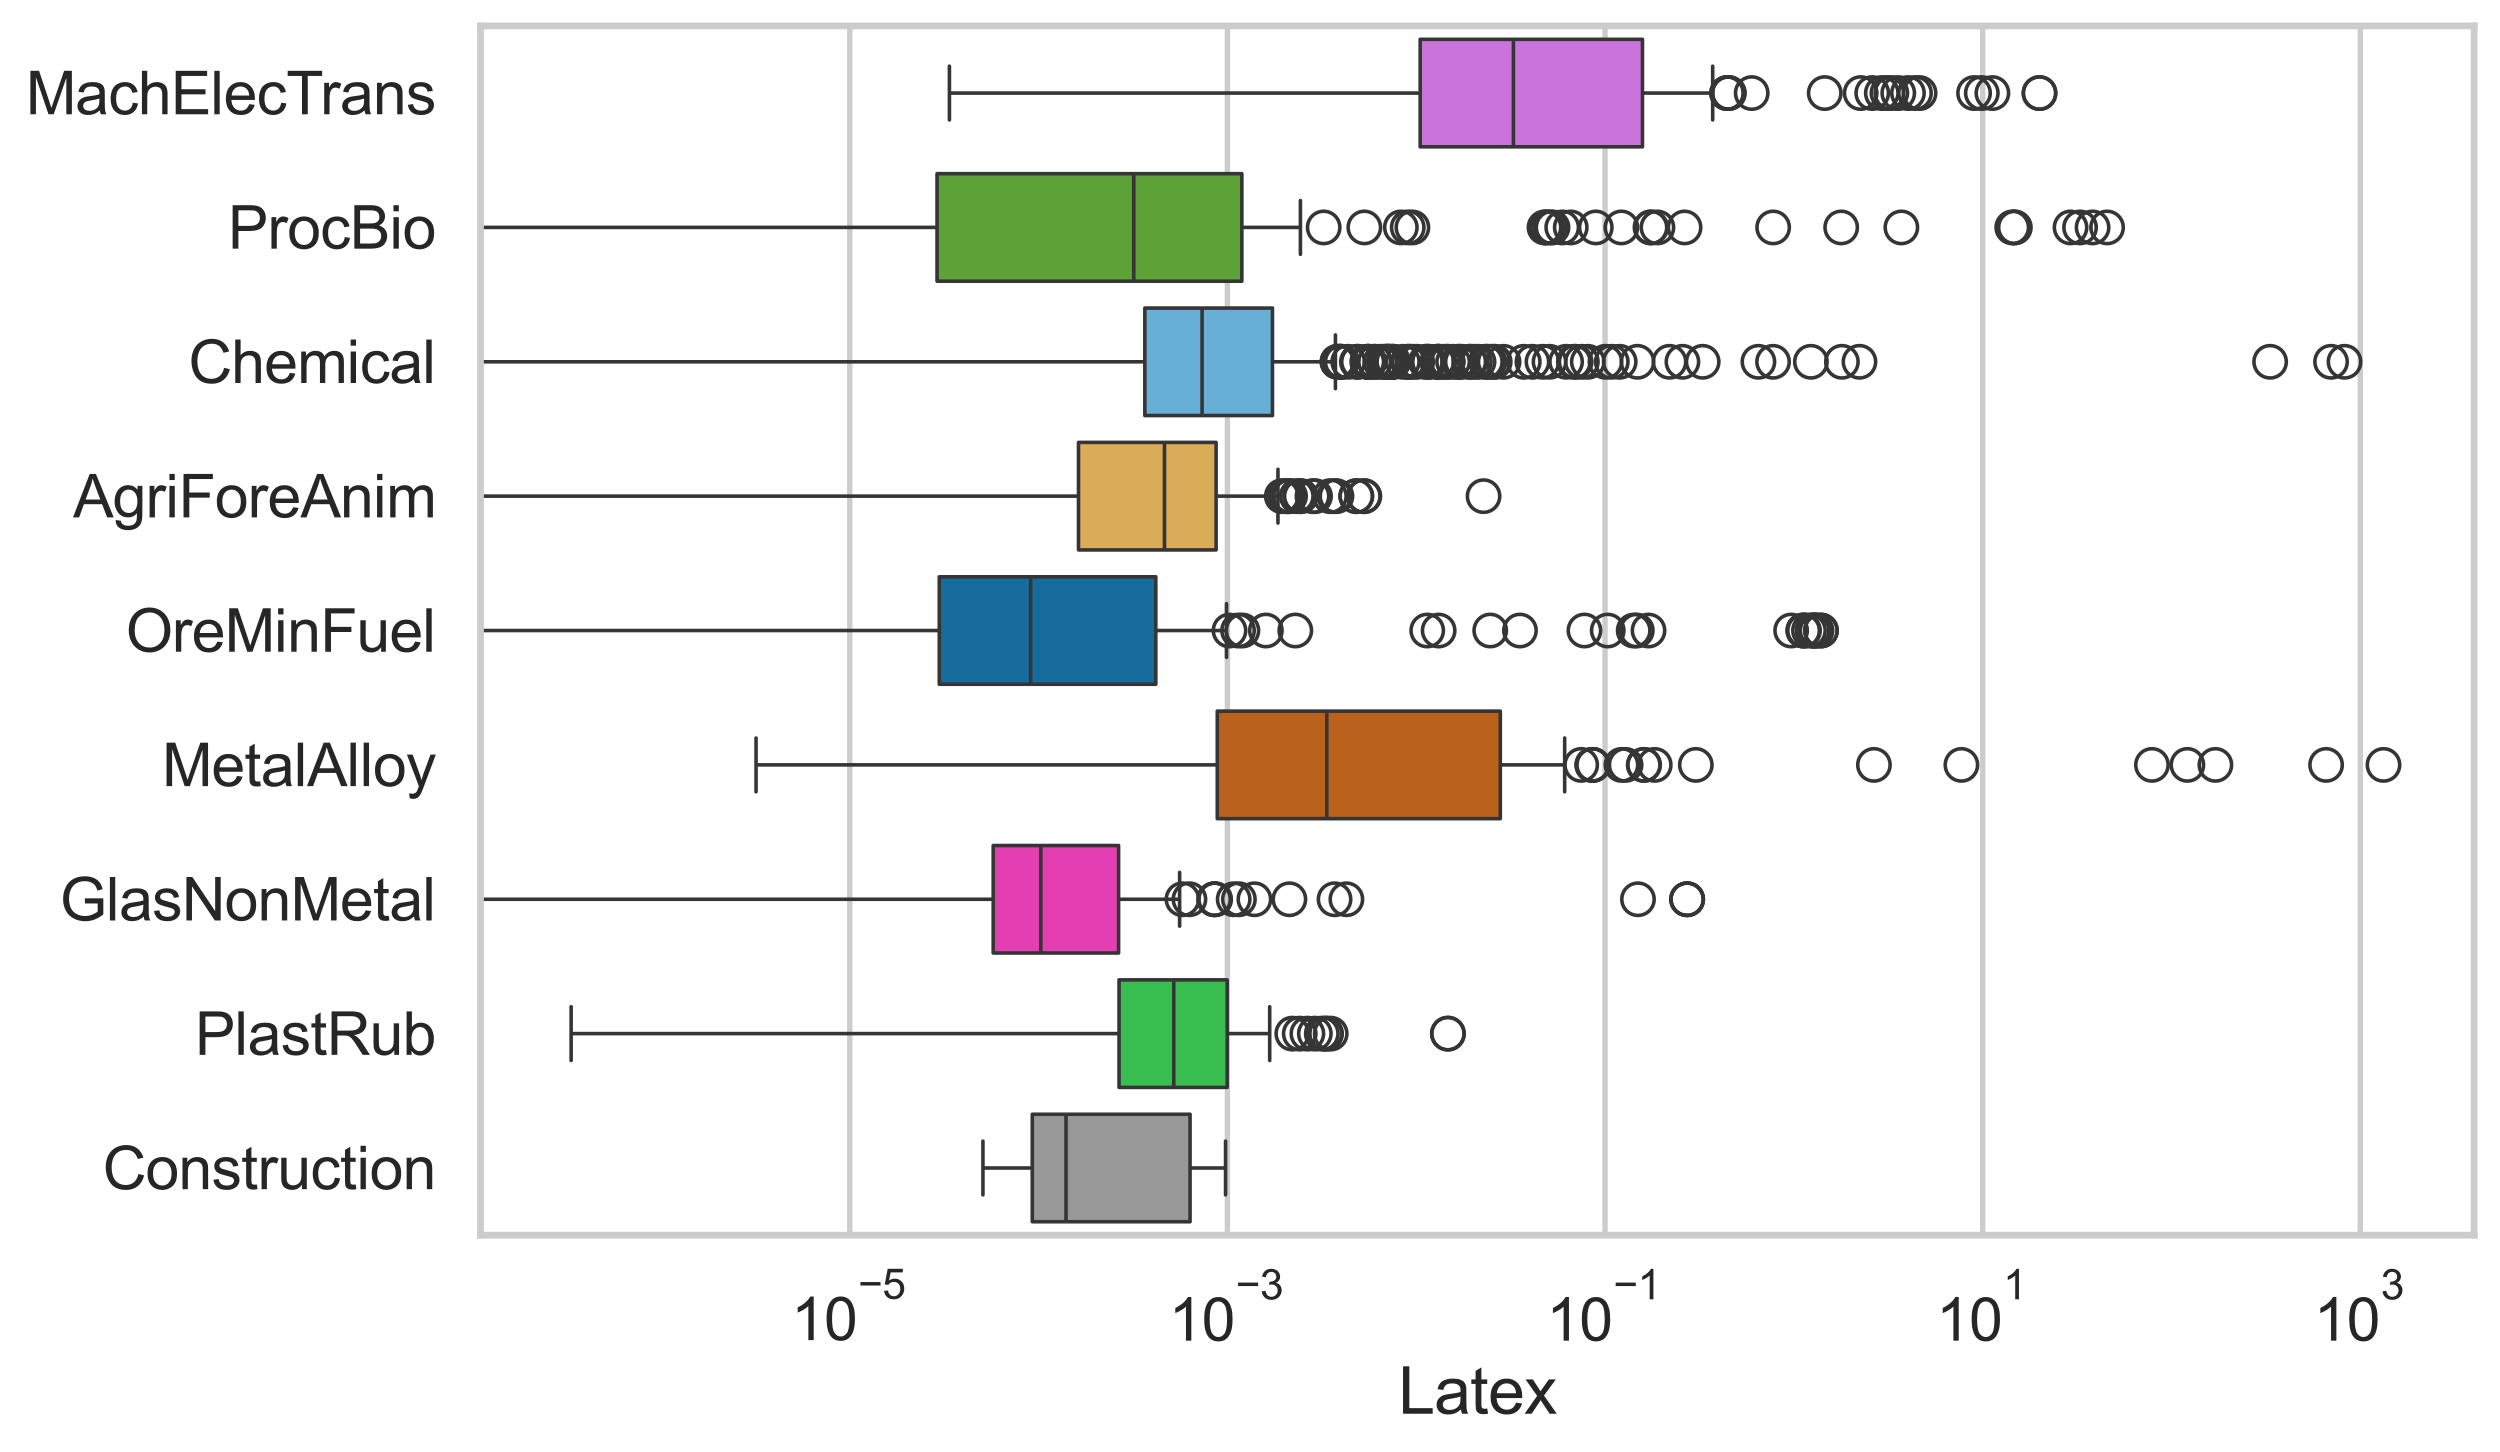 <?xml version="1.0" encoding="utf-8" standalone="no"?>
<!DOCTYPE svg PUBLIC "-//W3C//DTD SVG 1.1//EN"
  "http://www.w3.org/Graphics/SVG/1.1/DTD/svg11.dtd">
<svg xmlns:xlink="http://www.w3.org/1999/xlink" width="695.577pt" height="404.121pt" viewBox="0 0 695.577 404.121" xmlns="http://www.w3.org/2000/svg" version="1.1">
 <defs>
  <style type="text/css">*{stroke-linejoin: round; stroke-linecap: butt}</style>
 </defs>
 <g id="figure_1">
  <g id="patch_1">
   <path d="M 0 404.121 
L 695.577 404.121 
L 695.577 0 
L 0 0 
z
" style="fill: #ffffff"/>
  </g>
  <g id="axes_1">
   <g id="patch_2">
    <path d="M 133.697 343.665 
L 688.377 343.665 
L 688.377 7.2 
L 133.697 7.2 
z
" style="fill: #ffffff"/>
   </g>
   <g id="matplotlib.axis_1">
    <g id="xtick_1">
     <g id="line2d_1">
      <path d="M 236.435 343.665 
L 236.435 7.2 
" clip-path="url(#pc47f77d049)" style="fill: none; stroke: #cccccc; stroke-width: 1.5; stroke-linecap: round"/>
     </g>
     <g id="text_1">
      <!-- $\mathdefault{10^{-5}}$ -->
      <g style="fill: #262626" transform="translate(220.1 373.015) scale(0.165 -0.165)">
       <defs>
        <path id="ArialMT-31" d="M 2384 0 
L 1822 0 
L 1822 3584 
Q 1619 3391 1289 3197 
Q 959 3003 697 2906 
L 697 3450 
Q 1169 3672 1522 3987 
Q 1875 4303 2022 4600 
L 2384 4600 
L 2384 0 
z
" transform="scale(0.016)"/>
        <path id="ArialMT-30" d="M 266 2259 
Q 266 3072 433 3567 
Q 600 4063 929 4331 
Q 1259 4600 1759 4600 
Q 2128 4600 2406 4451 
Q 2684 4303 2865 4023 
Q 3047 3744 3150 3342 
Q 3253 2941 3253 2259 
Q 3253 1453 3087 958 
Q 2922 463 2592 192 
Q 2263 -78 1759 -78 
Q 1097 -78 719 397 
Q 266 969 266 2259 
z
M 844 2259 
Q 844 1131 1108 757 
Q 1372 384 1759 384 
Q 2147 384 2411 759 
Q 2675 1134 2675 2259 
Q 2675 3391 2411 3762 
Q 2147 4134 1753 4134 
Q 1366 4134 1134 3806 
Q 844 3388 844 2259 
z
" transform="scale(0.016)"/>
        <path id="ArialMT-2212" d="M 3381 1997 
L 356 1997 
L 356 2522 
L 3381 2522 
L 3381 1997 
z
" transform="scale(0.016)"/>
        <path id="ArialMT-35" d="M 266 1200 
L 856 1250 
Q 922 819 1161 601 
Q 1400 384 1738 384 
Q 2144 384 2425 690 
Q 2706 997 2706 1503 
Q 2706 1984 2436 2262 
Q 2166 2541 1728 2541 
Q 1456 2541 1237 2417 
Q 1019 2294 894 2097 
L 366 2166 
L 809 4519 
L 3088 4519 
L 3088 3981 
L 1259 3981 
L 1013 2750 
Q 1425 3038 1878 3038 
Q 2478 3038 2890 2622 
Q 3303 2206 3303 1553 
Q 3303 931 2941 478 
Q 2500 -78 1738 -78 
Q 1113 -78 717 272 
Q 322 622 266 1200 
z
" transform="scale(0.016)"/>
       </defs>
       <use xlink:href="#ArialMT-31" transform="translate(0 0.88)"/>
       <use xlink:href="#ArialMT-30" transform="translate(55.615 0.88)"/>
       <use xlink:href="#ArialMT-2212" transform="translate(112.973 70.573) scale(0.7)"/>
       <use xlink:href="#ArialMT-35" transform="translate(153.852 70.573) scale(0.7)"/>
      </g>
     </g>
    </g>
    <g id="xtick_2">
     <g id="line2d_2">
      <path d="M 341.503 343.665 
L 341.503 7.2 
" clip-path="url(#pc47f77d049)" style="fill: none; stroke: #cccccc; stroke-width: 1.5; stroke-linecap: round"/>
     </g>
     <g id="text_2">
      <!-- $\mathdefault{10^{-3}}$ -->
      <g style="fill: #262626" transform="translate(325.168 373.18) scale(0.165 -0.165)">
       <defs>
        <path id="ArialMT-33" d="M 269 1209 
L 831 1284 
Q 928 806 1161 595 
Q 1394 384 1728 384 
Q 2125 384 2398 659 
Q 2672 934 2672 1341 
Q 2672 1728 2419 1979 
Q 2166 2231 1775 2231 
Q 1616 2231 1378 2169 
L 1441 2663 
Q 1497 2656 1531 2656 
Q 1891 2656 2178 2843 
Q 2466 3031 2466 3422 
Q 2466 3731 2256 3934 
Q 2047 4138 1716 4138 
Q 1388 4138 1169 3931 
Q 950 3725 888 3313 
L 325 3413 
Q 428 3978 793 4289 
Q 1159 4600 1703 4600 
Q 2078 4600 2393 4439 
Q 2709 4278 2876 4000 
Q 3044 3722 3044 3409 
Q 3044 3113 2884 2869 
Q 2725 2625 2413 2481 
Q 2819 2388 3044 2092 
Q 3269 1797 3269 1353 
Q 3269 753 2831 336 
Q 2394 -81 1725 -81 
Q 1122 -81 723 278 
Q 325 638 269 1209 
z
" transform="scale(0.016)"/>
       </defs>
       <use xlink:href="#ArialMT-31" transform="translate(0 0.994)"/>
       <use xlink:href="#ArialMT-30" transform="translate(55.615 0.994)"/>
       <use xlink:href="#ArialMT-2212" transform="translate(112.973 70.688) scale(0.7)"/>
       <use xlink:href="#ArialMT-33" transform="translate(153.852 70.688) scale(0.7)"/>
      </g>
     </g>
    </g>
    <g id="xtick_3">
     <g id="line2d_3">
      <path d="M 446.571 343.665 
L 446.571 7.2 
" clip-path="url(#pc47f77d049)" style="fill: none; stroke: #cccccc; stroke-width: 1.5; stroke-linecap: round"/>
     </g>
     <g id="text_3">
      <!-- $\mathdefault{10^{-1}}$ -->
      <g style="fill: #262626" transform="translate(430.236 373.18) scale(0.165 -0.165)">
       <use xlink:href="#ArialMT-31" transform="translate(0 0.994)"/>
       <use xlink:href="#ArialMT-30" transform="translate(55.615 0.994)"/>
       <use xlink:href="#ArialMT-2212" transform="translate(112.973 70.688) scale(0.7)"/>
       <use xlink:href="#ArialMT-31" transform="translate(153.852 70.688) scale(0.7)"/>
      </g>
     </g>
    </g>
    <g id="xtick_4">
     <g id="line2d_4">
      <path d="M 551.639 343.665 
L 551.639 7.2 
" clip-path="url(#pc47f77d049)" style="fill: none; stroke: #cccccc; stroke-width: 1.5; stroke-linecap: round"/>
     </g>
     <g id="text_4">
      <!-- $\mathdefault{10^{1}}$ -->
      <g style="fill: #262626" transform="translate(538.687 373.18) scale(0.165 -0.165)">
       <use xlink:href="#ArialMT-31" transform="translate(0 0.994)"/>
       <use xlink:href="#ArialMT-30" transform="translate(55.615 0.994)"/>
       <use xlink:href="#ArialMT-31" transform="translate(112.973 70.688) scale(0.7)"/>
      </g>
     </g>
    </g>
    <g id="xtick_5">
     <g id="line2d_5">
      <path d="M 656.707 343.665 
L 656.707 7.2 
" clip-path="url(#pc47f77d049)" style="fill: none; stroke: #cccccc; stroke-width: 1.5; stroke-linecap: round"/>
     </g>
     <g id="text_5">
      <!-- $\mathdefault{10^{3}}$ -->
      <g style="fill: #262626" transform="translate(643.755 373.18) scale(0.165 -0.165)">
       <use xlink:href="#ArialMT-31" transform="translate(0 0.994)"/>
       <use xlink:href="#ArialMT-30" transform="translate(55.615 0.994)"/>
       <use xlink:href="#ArialMT-33" transform="translate(112.973 70.688) scale(0.7)"/>
      </g>
     </g>
    </g>
    <g id="text_6">
     <!-- Latex -->
     <g style="fill: #262626" transform="translate(389.022 393.344) scale(0.18 -0.18)">
      <defs>
       <path id="ArialMT-4c" d="M 469 0 
L 469 4581 
L 1075 4581 
L 1075 541 
L 3331 541 
L 3331 0 
L 469 0 
z
" transform="scale(0.016)"/>
       <path id="ArialMT-61" d="M 2588 409 
Q 2275 144 1986 34 
Q 1697 -75 1366 -75 
Q 819 -75 525 192 
Q 231 459 231 875 
Q 231 1119 342 1320 
Q 453 1522 633 1644 
Q 813 1766 1038 1828 
Q 1203 1872 1538 1913 
Q 2219 1994 2541 2106 
Q 2544 2222 2544 2253 
Q 2544 2597 2384 2738 
Q 2169 2928 1744 2928 
Q 1347 2928 1158 2789 
Q 969 2650 878 2297 
L 328 2372 
Q 403 2725 575 2942 
Q 747 3159 1072 3276 
Q 1397 3394 1825 3394 
Q 2250 3394 2515 3294 
Q 2781 3194 2906 3042 
Q 3031 2891 3081 2659 
Q 3109 2516 3109 2141 
L 3109 1391 
Q 3109 606 3145 398 
Q 3181 191 3288 0 
L 2700 0 
Q 2613 175 2588 409 
z
M 2541 1666 
Q 2234 1541 1622 1453 
Q 1275 1403 1131 1340 
Q 988 1278 909 1158 
Q 831 1038 831 891 
Q 831 666 1001 516 
Q 1172 366 1500 366 
Q 1825 366 2078 508 
Q 2331 650 2450 897 
Q 2541 1088 2541 1459 
L 2541 1666 
z
" transform="scale(0.016)"/>
       <path id="ArialMT-74" d="M 1650 503 
L 1731 6 
Q 1494 -44 1306 -44 
Q 1000 -44 831 53 
Q 663 150 594 308 
Q 525 466 525 972 
L 525 2881 
L 113 2881 
L 113 3319 
L 525 3319 
L 525 4141 
L 1084 4478 
L 1084 3319 
L 1650 3319 
L 1650 2881 
L 1084 2881 
L 1084 941 
Q 1084 700 1114 631 
Q 1144 563 1211 522 
Q 1278 481 1403 481 
Q 1497 481 1650 503 
z
" transform="scale(0.016)"/>
       <path id="ArialMT-65" d="M 2694 1069 
L 3275 997 
Q 3138 488 2766 206 
Q 2394 -75 1816 -75 
Q 1088 -75 661 373 
Q 234 822 234 1631 
Q 234 2469 665 2931 
Q 1097 3394 1784 3394 
Q 2450 3394 2872 2941 
Q 3294 2488 3294 1666 
Q 3294 1616 3291 1516 
L 816 1516 
Q 847 969 1125 678 
Q 1403 388 1819 388 
Q 2128 388 2347 550 
Q 2566 713 2694 1069 
z
M 847 1978 
L 2700 1978 
Q 2663 2397 2488 2606 
Q 2219 2931 1791 2931 
Q 1403 2931 1139 2672 
Q 875 2413 847 1978 
z
" transform="scale(0.016)"/>
       <path id="ArialMT-78" d="M 47 0 
L 1259 1725 
L 138 3319 
L 841 3319 
L 1350 2541 
Q 1494 2319 1581 2169 
Q 1719 2375 1834 2534 
L 2394 3319 
L 3066 3319 
L 1919 1756 
L 3153 0 
L 2463 0 
L 1781 1031 
L 1600 1309 
L 728 0 
L 47 0 
z
" transform="scale(0.016)"/>
      </defs>
      <use xlink:href="#ArialMT-4c"/>
      <use xlink:href="#ArialMT-61" transform="translate(55.615 0)"/>
      <use xlink:href="#ArialMT-74" transform="translate(111.23 0)"/>
      <use xlink:href="#ArialMT-65" transform="translate(139.014 0)"/>
      <use xlink:href="#ArialMT-78" transform="translate(194.629 0)"/>
     </g>
    </g>
   </g>
   <g id="matplotlib.axis_2">
    <g id="ytick_1">
     <g id="text_7">
      <!-- MachElecTrans -->
      <g style="fill: #262626" transform="translate(7.2 31.798) scale(0.165 -0.165)">
       <defs>
        <path id="ArialMT-4d" d="M 475 0 
L 475 4581 
L 1388 4581 
L 2472 1338 
Q 2622 884 2691 659 
Q 2769 909 2934 1394 
L 4031 4581 
L 4847 4581 
L 4847 0 
L 4263 0 
L 4263 3834 
L 2931 0 
L 2384 0 
L 1059 3900 
L 1059 0 
L 475 0 
z
" transform="scale(0.016)"/>
        <path id="ArialMT-63" d="M 2588 1216 
L 3141 1144 
Q 3050 572 2676 248 
Q 2303 -75 1759 -75 
Q 1078 -75 664 370 
Q 250 816 250 1647 
Q 250 2184 428 2587 
Q 606 2991 970 3192 
Q 1334 3394 1763 3394 
Q 2303 3394 2647 3120 
Q 2991 2847 3088 2344 
L 2541 2259 
Q 2463 2594 2264 2762 
Q 2066 2931 1784 2931 
Q 1359 2931 1093 2626 
Q 828 2322 828 1663 
Q 828 994 1084 691 
Q 1341 388 1753 388 
Q 2084 388 2306 591 
Q 2528 794 2588 1216 
z
" transform="scale(0.016)"/>
        <path id="ArialMT-68" d="M 422 0 
L 422 4581 
L 984 4581 
L 984 2938 
Q 1378 3394 1978 3394 
Q 2347 3394 2619 3248 
Q 2891 3103 3008 2847 
Q 3125 2591 3125 2103 
L 3125 0 
L 2563 0 
L 2563 2103 
Q 2563 2525 2380 2717 
Q 2197 2909 1863 2909 
Q 1613 2909 1392 2779 
Q 1172 2650 1078 2428 
Q 984 2206 984 1816 
L 984 0 
L 422 0 
z
" transform="scale(0.016)"/>
        <path id="ArialMT-45" d="M 506 0 
L 506 4581 
L 3819 4581 
L 3819 4041 
L 1113 4041 
L 1113 2638 
L 3647 2638 
L 3647 2100 
L 1113 2100 
L 1113 541 
L 3925 541 
L 3925 0 
L 506 0 
z
" transform="scale(0.016)"/>
        <path id="ArialMT-6c" d="M 409 0 
L 409 4581 
L 972 4581 
L 972 0 
L 409 0 
z
" transform="scale(0.016)"/>
        <path id="ArialMT-54" d="M 1659 0 
L 1659 4041 
L 150 4041 
L 150 4581 
L 3781 4581 
L 3781 4041 
L 2266 4041 
L 2266 0 
L 1659 0 
z
" transform="scale(0.016)"/>
        <path id="ArialMT-72" d="M 416 0 
L 416 3319 
L 922 3319 
L 922 2816 
Q 1116 3169 1280 3281 
Q 1444 3394 1641 3394 
Q 1925 3394 2219 3213 
L 2025 2691 
Q 1819 2813 1613 2813 
Q 1428 2813 1281 2702 
Q 1134 2591 1072 2394 
Q 978 2094 978 1738 
L 978 0 
L 416 0 
z
" transform="scale(0.016)"/>
        <path id="ArialMT-6e" d="M 422 0 
L 422 3319 
L 928 3319 
L 928 2847 
Q 1294 3394 1984 3394 
Q 2284 3394 2536 3286 
Q 2788 3178 2913 3003 
Q 3038 2828 3088 2588 
Q 3119 2431 3119 2041 
L 3119 0 
L 2556 0 
L 2556 2019 
Q 2556 2363 2490 2533 
Q 2425 2703 2258 2804 
Q 2091 2906 1866 2906 
Q 1506 2906 1245 2678 
Q 984 2450 984 1813 
L 984 0 
L 422 0 
z
" transform="scale(0.016)"/>
        <path id="ArialMT-73" d="M 197 991 
L 753 1078 
Q 800 744 1014 566 
Q 1228 388 1613 388 
Q 2000 388 2187 545 
Q 2375 703 2375 916 
Q 2375 1106 2209 1216 
Q 2094 1291 1634 1406 
Q 1016 1563 777 1677 
Q 538 1791 414 1992 
Q 291 2194 291 2438 
Q 291 2659 392 2848 
Q 494 3038 669 3163 
Q 800 3259 1026 3326 
Q 1253 3394 1513 3394 
Q 1903 3394 2198 3281 
Q 2494 3169 2634 2976 
Q 2775 2784 2828 2463 
L 2278 2388 
Q 2241 2644 2061 2787 
Q 1881 2931 1553 2931 
Q 1166 2931 1000 2803 
Q 834 2675 834 2503 
Q 834 2394 903 2306 
Q 972 2216 1119 2156 
Q 1203 2125 1616 2013 
Q 2213 1853 2448 1751 
Q 2684 1650 2818 1456 
Q 2953 1263 2953 975 
Q 2953 694 2789 445 
Q 2625 197 2315 61 
Q 2006 -75 1616 -75 
Q 969 -75 630 194 
Q 291 463 197 991 
z
" transform="scale(0.016)"/>
       </defs>
       <use xlink:href="#ArialMT-4d"/>
       <use xlink:href="#ArialMT-61" transform="translate(83.301 0)"/>
       <use xlink:href="#ArialMT-63" transform="translate(138.916 0)"/>
       <use xlink:href="#ArialMT-68" transform="translate(188.916 0)"/>
       <use xlink:href="#ArialMT-45" transform="translate(244.531 0)"/>
       <use xlink:href="#ArialMT-6c" transform="translate(311.23 0)"/>
       <use xlink:href="#ArialMT-65" transform="translate(333.447 0)"/>
       <use xlink:href="#ArialMT-63" transform="translate(389.062 0)"/>
       <use xlink:href="#ArialMT-54" transform="translate(439.062 0)"/>
       <use xlink:href="#ArialMT-72" transform="translate(496.396 0)"/>
       <use xlink:href="#ArialMT-61" transform="translate(529.697 0)"/>
       <use xlink:href="#ArialMT-6e" transform="translate(585.312 0)"/>
       <use xlink:href="#ArialMT-73" transform="translate(640.928 0)"/>
      </g>
     </g>
    </g>
    <g id="ytick_2">
     <g id="text_8">
      <!-- ProcBio -->
      <g style="fill: #262626" transform="translate(63.424 69.183) scale(0.165 -0.165)">
       <defs>
        <path id="ArialMT-50" d="M 494 0 
L 494 4581 
L 2222 4581 
Q 2678 4581 2919 4538 
Q 3256 4481 3484 4323 
Q 3713 4166 3852 3881 
Q 3991 3597 3991 3256 
Q 3991 2672 3619 2267 
Q 3247 1863 2275 1863 
L 1100 1863 
L 1100 0 
L 494 0 
z
M 1100 2403 
L 2284 2403 
Q 2872 2403 3119 2622 
Q 3366 2841 3366 3238 
Q 3366 3525 3220 3729 
Q 3075 3934 2838 4000 
Q 2684 4041 2272 4041 
L 1100 4041 
L 1100 2403 
z
" transform="scale(0.016)"/>
        <path id="ArialMT-6f" d="M 213 1659 
Q 213 2581 725 3025 
Q 1153 3394 1769 3394 
Q 2453 3394 2887 2945 
Q 3322 2497 3322 1706 
Q 3322 1066 3130 698 
Q 2938 331 2570 128 
Q 2203 -75 1769 -75 
Q 1072 -75 642 372 
Q 213 819 213 1659 
z
M 791 1659 
Q 791 1022 1069 705 
Q 1347 388 1769 388 
Q 2188 388 2466 706 
Q 2744 1025 2744 1678 
Q 2744 2294 2464 2611 
Q 2184 2928 1769 2928 
Q 1347 2928 1069 2612 
Q 791 2297 791 1659 
z
" transform="scale(0.016)"/>
        <path id="ArialMT-42" d="M 469 0 
L 469 4581 
L 2188 4581 
Q 2713 4581 3030 4442 
Q 3347 4303 3526 4014 
Q 3706 3725 3706 3409 
Q 3706 3116 3547 2856 
Q 3388 2597 3066 2438 
Q 3481 2316 3704 2022 
Q 3928 1728 3928 1328 
Q 3928 1006 3792 729 
Q 3656 453 3456 303 
Q 3256 153 2954 76 
Q 2653 0 2216 0 
L 469 0 
z
M 1075 2656 
L 2066 2656 
Q 2469 2656 2644 2709 
Q 2875 2778 2992 2937 
Q 3109 3097 3109 3338 
Q 3109 3566 3000 3739 
Q 2891 3913 2687 3977 
Q 2484 4041 1991 4041 
L 1075 4041 
L 1075 2656 
z
M 1075 541 
L 2216 541 
Q 2509 541 2628 563 
Q 2838 600 2978 687 
Q 3119 775 3209 942 
Q 3300 1109 3300 1328 
Q 3300 1584 3169 1773 
Q 3038 1963 2805 2039 
Q 2572 2116 2134 2116 
L 1075 2116 
L 1075 541 
z
" transform="scale(0.016)"/>
        <path id="ArialMT-69" d="M 425 3934 
L 425 4581 
L 988 4581 
L 988 3934 
L 425 3934 
z
M 425 0 
L 425 3319 
L 988 3319 
L 988 0 
L 425 0 
z
" transform="scale(0.016)"/>
       </defs>
       <use xlink:href="#ArialMT-50"/>
       <use xlink:href="#ArialMT-72" transform="translate(66.699 0)"/>
       <use xlink:href="#ArialMT-6f" transform="translate(100 0)"/>
       <use xlink:href="#ArialMT-63" transform="translate(155.615 0)"/>
       <use xlink:href="#ArialMT-42" transform="translate(205.615 0)"/>
       <use xlink:href="#ArialMT-69" transform="translate(272.314 0)"/>
       <use xlink:href="#ArialMT-6f" transform="translate(294.531 0)"/>
      </g>
     </g>
    </g>
    <g id="ytick_3">
     <g id="text_9">
      <!-- Chemical -->
      <g style="fill: #262626" transform="translate(52.428 106.568) scale(0.165 -0.165)">
       <defs>
        <path id="ArialMT-43" d="M 3763 1606 
L 4369 1453 
Q 4178 706 3683 314 
Q 3188 -78 2472 -78 
Q 1731 -78 1267 223 
Q 803 525 561 1097 
Q 319 1669 319 2325 
Q 319 3041 592 3573 
Q 866 4106 1370 4382 
Q 1875 4659 2481 4659 
Q 3169 4659 3637 4309 
Q 4106 3959 4291 3325 
L 3694 3184 
Q 3534 3684 3231 3912 
Q 2928 4141 2469 4141 
Q 1941 4141 1586 3887 
Q 1231 3634 1087 3207 
Q 944 2781 944 2328 
Q 944 1744 1114 1308 
Q 1284 872 1643 656 
Q 2003 441 2422 441 
Q 2931 441 3284 734 
Q 3638 1028 3763 1606 
z
" transform="scale(0.016)"/>
        <path id="ArialMT-6d" d="M 422 0 
L 422 3319 
L 925 3319 
L 925 2853 
Q 1081 3097 1340 3245 
Q 1600 3394 1931 3394 
Q 2300 3394 2536 3241 
Q 2772 3088 2869 2813 
Q 3263 3394 3894 3394 
Q 4388 3394 4653 3120 
Q 4919 2847 4919 2278 
L 4919 0 
L 4359 0 
L 4359 2091 
Q 4359 2428 4304 2576 
Q 4250 2725 4106 2815 
Q 3963 2906 3769 2906 
Q 3419 2906 3187 2673 
Q 2956 2441 2956 1928 
L 2956 0 
L 2394 0 
L 2394 2156 
Q 2394 2531 2256 2718 
Q 2119 2906 1806 2906 
Q 1569 2906 1367 2781 
Q 1166 2656 1075 2415 
Q 984 2175 984 1722 
L 984 0 
L 422 0 
z
" transform="scale(0.016)"/>
       </defs>
       <use xlink:href="#ArialMT-43"/>
       <use xlink:href="#ArialMT-68" transform="translate(72.217 0)"/>
       <use xlink:href="#ArialMT-65" transform="translate(127.832 0)"/>
       <use xlink:href="#ArialMT-6d" transform="translate(183.447 0)"/>
       <use xlink:href="#ArialMT-69" transform="translate(266.748 0)"/>
       <use xlink:href="#ArialMT-63" transform="translate(288.965 0)"/>
       <use xlink:href="#ArialMT-61" transform="translate(338.965 0)"/>
       <use xlink:href="#ArialMT-6c" transform="translate(394.58 0)"/>
      </g>
     </g>
    </g>
    <g id="ytick_4">
     <g id="text_10">
      <!-- AgriForeAnim -->
      <g style="fill: #262626" transform="translate(20.341 143.953) scale(0.165 -0.165)">
       <defs>
        <path id="ArialMT-41" d="M -9 0 
L 1750 4581 
L 2403 4581 
L 4278 0 
L 3588 0 
L 3053 1388 
L 1138 1388 
L 634 0 
L -9 0 
z
M 1313 1881 
L 2866 1881 
L 2388 3150 
Q 2169 3728 2063 4100 
Q 1975 3659 1816 3225 
L 1313 1881 
z
" transform="scale(0.016)"/>
        <path id="ArialMT-67" d="M 319 -275 
L 866 -356 
Q 900 -609 1056 -725 
Q 1266 -881 1628 -881 
Q 2019 -881 2231 -725 
Q 2444 -569 2519 -288 
Q 2563 -116 2559 434 
Q 2191 0 1641 0 
Q 956 0 581 494 
Q 206 988 206 1678 
Q 206 2153 378 2554 
Q 550 2956 876 3175 
Q 1203 3394 1644 3394 
Q 2231 3394 2613 2919 
L 2613 3319 
L 3131 3319 
L 3131 450 
Q 3131 -325 2973 -648 
Q 2816 -972 2473 -1159 
Q 2131 -1347 1631 -1347 
Q 1038 -1347 672 -1080 
Q 306 -813 319 -275 
z
M 784 1719 
Q 784 1066 1043 766 
Q 1303 466 1694 466 
Q 2081 466 2343 764 
Q 2606 1063 2606 1700 
Q 2606 2309 2336 2618 
Q 2066 2928 1684 2928 
Q 1309 2928 1046 2623 
Q 784 2319 784 1719 
z
" transform="scale(0.016)"/>
        <path id="ArialMT-46" d="M 525 0 
L 525 4581 
L 3616 4581 
L 3616 4041 
L 1131 4041 
L 1131 2622 
L 3281 2622 
L 3281 2081 
L 1131 2081 
L 1131 0 
L 525 0 
z
" transform="scale(0.016)"/>
       </defs>
       <use xlink:href="#ArialMT-41"/>
       <use xlink:href="#ArialMT-67" transform="translate(66.699 0)"/>
       <use xlink:href="#ArialMT-72" transform="translate(122.314 0)"/>
       <use xlink:href="#ArialMT-69" transform="translate(155.615 0)"/>
       <use xlink:href="#ArialMT-46" transform="translate(177.832 0)"/>
       <use xlink:href="#ArialMT-6f" transform="translate(238.916 0)"/>
       <use xlink:href="#ArialMT-72" transform="translate(294.531 0)"/>
       <use xlink:href="#ArialMT-65" transform="translate(327.832 0)"/>
       <use xlink:href="#ArialMT-41" transform="translate(383.447 0)"/>
       <use xlink:href="#ArialMT-6e" transform="translate(450.146 0)"/>
       <use xlink:href="#ArialMT-69" transform="translate(505.762 0)"/>
       <use xlink:href="#ArialMT-6d" transform="translate(527.979 0)"/>
      </g>
     </g>
    </g>
    <g id="ytick_5">
     <g id="text_11">
      <!-- OreMinFuel -->
      <g style="fill: #262626" transform="translate(35.013 181.337) scale(0.165 -0.165)">
       <defs>
        <path id="ArialMT-4f" d="M 309 2231 
Q 309 3372 921 4017 
Q 1534 4663 2503 4663 
Q 3138 4663 3647 4359 
Q 4156 4056 4423 3514 
Q 4691 2972 4691 2284 
Q 4691 1588 4409 1038 
Q 4128 488 3612 205 
Q 3097 -78 2500 -78 
Q 1853 -78 1343 234 
Q 834 547 571 1087 
Q 309 1628 309 2231 
z
M 934 2222 
Q 934 1394 1379 917 
Q 1825 441 2497 441 
Q 3181 441 3623 922 
Q 4066 1403 4066 2288 
Q 4066 2847 3877 3264 
Q 3688 3681 3323 3911 
Q 2959 4141 2506 4141 
Q 1863 4141 1398 3698 
Q 934 3256 934 2222 
z
" transform="scale(0.016)"/>
        <path id="ArialMT-75" d="M 2597 0 
L 2597 488 
Q 2209 -75 1544 -75 
Q 1250 -75 995 37 
Q 741 150 617 320 
Q 494 491 444 738 
Q 409 903 409 1263 
L 409 3319 
L 972 3319 
L 972 1478 
Q 972 1038 1006 884 
Q 1059 663 1231 536 
Q 1403 409 1656 409 
Q 1909 409 2131 539 
Q 2353 669 2445 892 
Q 2538 1116 2538 1541 
L 2538 3319 
L 3100 3319 
L 3100 0 
L 2597 0 
z
" transform="scale(0.016)"/>
       </defs>
       <use xlink:href="#ArialMT-4f"/>
       <use xlink:href="#ArialMT-72" transform="translate(77.783 0)"/>
       <use xlink:href="#ArialMT-65" transform="translate(111.084 0)"/>
       <use xlink:href="#ArialMT-4d" transform="translate(166.699 0)"/>
       <use xlink:href="#ArialMT-69" transform="translate(250 0)"/>
       <use xlink:href="#ArialMT-6e" transform="translate(272.217 0)"/>
       <use xlink:href="#ArialMT-46" transform="translate(327.832 0)"/>
       <use xlink:href="#ArialMT-75" transform="translate(388.916 0)"/>
       <use xlink:href="#ArialMT-65" transform="translate(444.531 0)"/>
       <use xlink:href="#ArialMT-6c" transform="translate(500.146 0)"/>
      </g>
     </g>
    </g>
    <g id="ytick_6">
     <g id="text_12">
      <!-- MetalAlloy -->
      <g style="fill: #262626" transform="translate(45.088 218.722) scale(0.165 -0.165)">
       <defs>
        <path id="ArialMT-79" d="M 397 -1278 
L 334 -750 
Q 519 -800 656 -800 
Q 844 -800 956 -737 
Q 1069 -675 1141 -563 
Q 1194 -478 1313 -144 
Q 1328 -97 1363 -6 
L 103 3319 
L 709 3319 
L 1400 1397 
Q 1534 1031 1641 628 
Q 1738 1016 1872 1384 
L 2581 3319 
L 3144 3319 
L 1881 -56 
Q 1678 -603 1566 -809 
Q 1416 -1088 1222 -1217 
Q 1028 -1347 759 -1347 
Q 597 -1347 397 -1278 
z
" transform="scale(0.016)"/>
       </defs>
       <use xlink:href="#ArialMT-4d"/>
       <use xlink:href="#ArialMT-65" transform="translate(83.301 0)"/>
       <use xlink:href="#ArialMT-74" transform="translate(138.916 0)"/>
       <use xlink:href="#ArialMT-61" transform="translate(166.699 0)"/>
       <use xlink:href="#ArialMT-6c" transform="translate(222.314 0)"/>
       <use xlink:href="#ArialMT-41" transform="translate(244.531 0)"/>
       <use xlink:href="#ArialMT-6c" transform="translate(311.23 0)"/>
       <use xlink:href="#ArialMT-6c" transform="translate(333.447 0)"/>
       <use xlink:href="#ArialMT-6f" transform="translate(355.664 0)"/>
       <use xlink:href="#ArialMT-79" transform="translate(411.279 0)"/>
      </g>
     </g>
    </g>
    <g id="ytick_7">
     <g id="text_13">
      <!-- GlasNonMetal -->
      <g style="fill: #262626" transform="translate(16.659 256.107) scale(0.165 -0.165)">
       <defs>
        <path id="ArialMT-47" d="M 2638 1797 
L 2638 2334 
L 4578 2338 
L 4578 638 
Q 4131 281 3656 101 
Q 3181 -78 2681 -78 
Q 2006 -78 1454 211 
Q 903 500 622 1047 
Q 341 1594 341 2269 
Q 341 2938 620 3517 
Q 900 4097 1425 4378 
Q 1950 4659 2634 4659 
Q 3131 4659 3532 4498 
Q 3934 4338 4162 4050 
Q 4391 3763 4509 3300 
L 3963 3150 
Q 3859 3500 3706 3700 
Q 3553 3900 3268 4020 
Q 2984 4141 2638 4141 
Q 2222 4141 1919 4014 
Q 1616 3888 1430 3681 
Q 1244 3475 1141 3228 
Q 966 2803 966 2306 
Q 966 1694 1177 1281 
Q 1388 869 1791 669 
Q 2194 469 2647 469 
Q 3041 469 3416 620 
Q 3791 772 3984 944 
L 3984 1797 
L 2638 1797 
z
" transform="scale(0.016)"/>
        <path id="ArialMT-4e" d="M 488 0 
L 488 4581 
L 1109 4581 
L 3516 984 
L 3516 4581 
L 4097 4581 
L 4097 0 
L 3475 0 
L 1069 3600 
L 1069 0 
L 488 0 
z
" transform="scale(0.016)"/>
       </defs>
       <use xlink:href="#ArialMT-47"/>
       <use xlink:href="#ArialMT-6c" transform="translate(77.783 0)"/>
       <use xlink:href="#ArialMT-61" transform="translate(100 0)"/>
       <use xlink:href="#ArialMT-73" transform="translate(155.615 0)"/>
       <use xlink:href="#ArialMT-4e" transform="translate(205.615 0)"/>
       <use xlink:href="#ArialMT-6f" transform="translate(277.832 0)"/>
       <use xlink:href="#ArialMT-6e" transform="translate(333.447 0)"/>
       <use xlink:href="#ArialMT-4d" transform="translate(389.062 0)"/>
       <use xlink:href="#ArialMT-65" transform="translate(472.363 0)"/>
       <use xlink:href="#ArialMT-74" transform="translate(527.979 0)"/>
       <use xlink:href="#ArialMT-61" transform="translate(555.762 0)"/>
       <use xlink:href="#ArialMT-6c" transform="translate(611.377 0)"/>
      </g>
     </g>
    </g>
    <g id="ytick_8">
     <g id="text_14">
      <!-- PlastRub -->
      <g style="fill: #262626" transform="translate(54.248 293.492) scale(0.165 -0.165)">
       <defs>
        <path id="ArialMT-52" d="M 503 0 
L 503 4581 
L 2534 4581 
Q 3147 4581 3465 4457 
Q 3784 4334 3975 4021 
Q 4166 3709 4166 3331 
Q 4166 2844 3850 2509 
Q 3534 2175 2875 2084 
Q 3116 1969 3241 1856 
Q 3506 1613 3744 1247 
L 4541 0 
L 3778 0 
L 3172 953 
Q 2906 1366 2734 1584 
Q 2563 1803 2427 1890 
Q 2291 1978 2150 2013 
Q 2047 2034 1813 2034 
L 1109 2034 
L 1109 0 
L 503 0 
z
M 1109 2559 
L 2413 2559 
Q 2828 2559 3062 2645 
Q 3297 2731 3419 2920 
Q 3541 3109 3541 3331 
Q 3541 3656 3305 3865 
Q 3069 4075 2559 4075 
L 1109 4075 
L 1109 2559 
z
" transform="scale(0.016)"/>
        <path id="ArialMT-62" d="M 941 0 
L 419 0 
L 419 4581 
L 981 4581 
L 981 2947 
Q 1338 3394 1891 3394 
Q 2197 3394 2470 3270 
Q 2744 3147 2920 2923 
Q 3097 2700 3197 2384 
Q 3297 2069 3297 1709 
Q 3297 856 2875 390 
Q 2453 -75 1863 -75 
Q 1275 -75 941 416 
L 941 0 
z
M 934 1684 
Q 934 1088 1097 822 
Q 1363 388 1816 388 
Q 2184 388 2453 708 
Q 2722 1028 2722 1663 
Q 2722 2313 2464 2622 
Q 2206 2931 1841 2931 
Q 1472 2931 1203 2611 
Q 934 2291 934 1684 
z
" transform="scale(0.016)"/>
       </defs>
       <use xlink:href="#ArialMT-50"/>
       <use xlink:href="#ArialMT-6c" transform="translate(66.699 0)"/>
       <use xlink:href="#ArialMT-61" transform="translate(88.916 0)"/>
       <use xlink:href="#ArialMT-73" transform="translate(144.531 0)"/>
       <use xlink:href="#ArialMT-74" transform="translate(194.531 0)"/>
       <use xlink:href="#ArialMT-52" transform="translate(222.314 0)"/>
       <use xlink:href="#ArialMT-75" transform="translate(294.531 0)"/>
       <use xlink:href="#ArialMT-62" transform="translate(350.146 0)"/>
      </g>
     </g>
    </g>
    <g id="ytick_9">
     <g id="text_15">
      <!-- Construction -->
      <g style="fill: #262626" transform="translate(28.575 330.877) scale(0.165 -0.165)">
       <use xlink:href="#ArialMT-43"/>
       <use xlink:href="#ArialMT-6f" transform="translate(72.217 0)"/>
       <use xlink:href="#ArialMT-6e" transform="translate(127.832 0)"/>
       <use xlink:href="#ArialMT-73" transform="translate(183.447 0)"/>
       <use xlink:href="#ArialMT-74" transform="translate(233.447 0)"/>
       <use xlink:href="#ArialMT-72" transform="translate(261.23 0)"/>
       <use xlink:href="#ArialMT-75" transform="translate(294.531 0)"/>
       <use xlink:href="#ArialMT-63" transform="translate(350.146 0)"/>
       <use xlink:href="#ArialMT-74" transform="translate(400.146 0)"/>
       <use xlink:href="#ArialMT-69" transform="translate(427.93 0)"/>
       <use xlink:href="#ArialMT-6f" transform="translate(450.146 0)"/>
       <use xlink:href="#ArialMT-6e" transform="translate(505.762 0)"/>
      </g>
     </g>
    </g>
   </g>
   <g id="patch_3">
    <path d="M 395.135 10.938 
L 395.135 40.846 
L 456.988 40.846 
L 456.988 10.938 
L 395.135 10.938 
z
" clip-path="url(#pc47f77d049)" style="fill: #ca74db; stroke: #353535; stroke-linejoin: miter"/>
   </g>
   <g id="line2d_6">
    <path d="M 395.135 25.892 
L 264.156 25.892 
" clip-path="url(#pc47f77d049)" style="fill: none; stroke: #353535"/>
   </g>
   <g id="line2d_7">
    <path d="M 456.988 25.892 
L 476.522 25.892 
" clip-path="url(#pc47f77d049)" style="fill: none; stroke: #353535"/>
   </g>
   <g id="line2d_8">
    <path d="M 264.156 18.415 
L 264.156 33.369 
" clip-path="url(#pc47f77d049)" style="fill: none; stroke: #353535; stroke-linecap: round"/>
   </g>
   <g id="line2d_9">
    <path d="M 476.522 18.415 
L 476.522 33.369 
" clip-path="url(#pc47f77d049)" style="fill: none; stroke: #353535; stroke-linecap: round"/>
   </g>
   <g id="line2d_10">
    <defs>
     <path id="m3b39e11b9a" d="M 0 4.5 
C 1.193 4.5 2.338 4.026 3.182 3.182 
C 4.026 2.338 4.5 1.193 4.5 0 
C 4.5 -1.193 4.026 -2.338 3.182 -3.182 
C 2.338 -4.026 1.193 -4.5 0 -4.5 
C -1.193 -4.5 -2.338 -4.026 -3.182 -3.182 
C -4.026 -2.338 -4.5 -1.193 -4.5 0 
C -4.5 1.193 -4.026 2.338 -3.182 3.182 
C -2.338 4.026 -1.193 4.5 0 4.5 
z
" style="stroke: #353535"/>
    </defs>
    <g clip-path="url(#pc47f77d049)">
     <use xlink:href="#m3b39e11b9a" x="525.146" y="25.892" style="fill-opacity: 0; stroke: #353535"/>
     <use xlink:href="#m3b39e11b9a" x="532.813" y="25.892" style="fill-opacity: 0; stroke: #353535"/>
     <use xlink:href="#m3b39e11b9a" x="480.94" y="25.892" style="fill-opacity: 0; stroke: #353535"/>
     <use xlink:href="#m3b39e11b9a" x="507.698" y="25.892" style="fill-opacity: 0; stroke: #353535"/>
     <use xlink:href="#m3b39e11b9a" x="487.371" y="25.892" style="fill-opacity: 0; stroke: #353535"/>
     <use xlink:href="#m3b39e11b9a" x="481.013" y="25.892" style="fill-opacity: 0; stroke: #353535"/>
     <use xlink:href="#m3b39e11b9a" x="567.455" y="25.892" style="fill-opacity: 0; stroke: #353535"/>
     <use xlink:href="#m3b39e11b9a" x="523.577" y="25.892" style="fill-opacity: 0; stroke: #353535"/>
     <use xlink:href="#m3b39e11b9a" x="530.853" y="25.892" style="fill-opacity: 0; stroke: #353535"/>
     <use xlink:href="#m3b39e11b9a" x="526.223" y="25.892" style="fill-opacity: 0; stroke: #353535"/>
     <use xlink:href="#m3b39e11b9a" x="517.696" y="25.892" style="fill-opacity: 0; stroke: #353535"/>
     <use xlink:href="#m3b39e11b9a" x="549.245" y="25.892" style="fill-opacity: 0; stroke: #353535"/>
     <use xlink:href="#m3b39e11b9a" x="551.4" y="25.892" style="fill-opacity: 0; stroke: #353535"/>
     <use xlink:href="#m3b39e11b9a" x="480.509" y="25.892" style="fill-opacity: 0; stroke: #353535"/>
     <use xlink:href="#m3b39e11b9a" x="480.566" y="25.892" style="fill-opacity: 0; stroke: #353535"/>
     <use xlink:href="#m3b39e11b9a" x="528.156" y="25.892" style="fill-opacity: 0; stroke: #353535"/>
     <use xlink:href="#m3b39e11b9a" x="520.915" y="25.892" style="fill-opacity: 0; stroke: #353535"/>
     <use xlink:href="#m3b39e11b9a" x="534.086" y="25.892" style="fill-opacity: 0; stroke: #353535"/>
     <use xlink:href="#m3b39e11b9a" x="567.455" y="25.892" style="fill-opacity: 0; stroke: #353535"/>
     <use xlink:href="#m3b39e11b9a" x="554.346" y="25.892" style="fill-opacity: 0; stroke: #353535"/>
    </g>
   </g>
   <g id="patch_4">
    <path d="M 260.715 48.323 
L 260.715 78.231 
L 345.52 78.231 
L 345.52 48.323 
L 260.715 48.323 
z
" clip-path="url(#pc47f77d049)" style="fill: #5ca236; stroke: #353535; stroke-linejoin: miter"/>
   </g>
   <g id="line2d_11">
    <path d="M 260.715 63.277 
L -1 63.277 
" clip-path="url(#pc47f77d049)" style="fill: none; stroke: #353535"/>
   </g>
   <g id="line2d_12">
    <path d="M 345.52 63.277 
L 361.814 63.277 
" clip-path="url(#pc47f77d049)" style="fill: none; stroke: #353535"/>
   </g>
   <g id="line2d_13">
    <path clip-path="url(#pc47f77d049)" style="fill: none; stroke: #353535; stroke-linecap: round"/>
   </g>
   <g id="line2d_14">
    <path d="M 361.814 55.8 
L 361.814 70.754 
" clip-path="url(#pc47f77d049)" style="fill: none; stroke: #353535; stroke-linecap: round"/>
   </g>
   <g id="line2d_15">
    <g clip-path="url(#pc47f77d049)">
     <use xlink:href="#m3b39e11b9a" x="391.676" y="63.277" style="fill-opacity: 0; stroke: #353535"/>
     <use xlink:href="#m3b39e11b9a" x="443.991" y="63.277" style="fill-opacity: 0; stroke: #353535"/>
     <use xlink:href="#m3b39e11b9a" x="389.757" y="63.277" style="fill-opacity: 0; stroke: #353535"/>
     <use xlink:href="#m3b39e11b9a" x="529.018" y="63.277" style="fill-opacity: 0; stroke: #353535"/>
     <use xlink:href="#m3b39e11b9a" x="461.15" y="63.277" style="fill-opacity: 0; stroke: #353535"/>
     <use xlink:href="#m3b39e11b9a" x="368.289" y="63.277" style="fill-opacity: 0; stroke: #353535"/>
     <use xlink:href="#m3b39e11b9a" x="493.346" y="63.277" style="fill-opacity: 0; stroke: #353535"/>
     <use xlink:href="#m3b39e11b9a" x="559.874" y="63.277" style="fill-opacity: 0; stroke: #353535"/>
     <use xlink:href="#m3b39e11b9a" x="379.6" y="63.277" style="fill-opacity: 0; stroke: #353535"/>
     <use xlink:href="#m3b39e11b9a" x="459.404" y="63.277" style="fill-opacity: 0; stroke: #353535"/>
     <use xlink:href="#m3b39e11b9a" x="429.982" y="63.277" style="fill-opacity: 0; stroke: #353535"/>
     <use xlink:href="#m3b39e11b9a" x="430.48" y="63.277" style="fill-opacity: 0; stroke: #353535"/>
     <use xlink:href="#m3b39e11b9a" x="576.088" y="63.277" style="fill-opacity: 0; stroke: #353535"/>
     <use xlink:href="#m3b39e11b9a" x="560.59" y="63.277" style="fill-opacity: 0; stroke: #353535"/>
     <use xlink:href="#m3b39e11b9a" x="560.349" y="63.277" style="fill-opacity: 0; stroke: #353535"/>
     <use xlink:href="#m3b39e11b9a" x="431.951" y="63.277" style="fill-opacity: 0; stroke: #353535"/>
     <use xlink:href="#m3b39e11b9a" x="451.114" y="63.277" style="fill-opacity: 0; stroke: #353535"/>
     <use xlink:href="#m3b39e11b9a" x="437.029" y="63.277" style="fill-opacity: 0; stroke: #353535"/>
     <use xlink:href="#m3b39e11b9a" x="429.731" y="63.277" style="fill-opacity: 0; stroke: #353535"/>
     <use xlink:href="#m3b39e11b9a" x="582.221" y="63.277" style="fill-opacity: 0; stroke: #353535"/>
     <use xlink:href="#m3b39e11b9a" x="468.701" y="63.277" style="fill-opacity: 0; stroke: #353535"/>
     <use xlink:href="#m3b39e11b9a" x="578.741" y="63.277" style="fill-opacity: 0; stroke: #353535"/>
     <use xlink:href="#m3b39e11b9a" x="586.256" y="63.277" style="fill-opacity: 0; stroke: #353535"/>
     <use xlink:href="#m3b39e11b9a" x="431.368" y="63.277" style="fill-opacity: 0; stroke: #353535"/>
     <use xlink:href="#m3b39e11b9a" x="459.224" y="63.277" style="fill-opacity: 0; stroke: #353535"/>
     <use xlink:href="#m3b39e11b9a" x="392.971" y="63.277" style="fill-opacity: 0; stroke: #353535"/>
     <use xlink:href="#m3b39e11b9a" x="512.275" y="63.277" style="fill-opacity: 0; stroke: #353535"/>
     <use xlink:href="#m3b39e11b9a" x="434.662" y="63.277" style="fill-opacity: 0; stroke: #353535"/>
    </g>
   </g>
   <g id="patch_5">
    <path d="M 318.53 85.708 
L 318.53 115.616 
L 354.038 115.616 
L 354.038 85.708 
L 318.53 85.708 
z
" clip-path="url(#pc47f77d049)" style="fill: #68afd7; stroke: #353535; stroke-linejoin: miter"/>
   </g>
   <g id="line2d_16">
    <path d="M 318.53 100.662 
L -1 100.662 
" clip-path="url(#pc47f77d049)" style="fill: none; stroke: #353535"/>
   </g>
   <g id="line2d_17">
    <path d="M 354.038 100.662 
L 371.555 100.662 
" clip-path="url(#pc47f77d049)" style="fill: none; stroke: #353535"/>
   </g>
   <g id="line2d_18">
    <path clip-path="url(#pc47f77d049)" style="fill: none; stroke: #353535; stroke-linecap: round"/>
   </g>
   <g id="line2d_19">
    <path d="M 371.555 93.185 
L 371.555 108.139 
" clip-path="url(#pc47f77d049)" style="fill: none; stroke: #353535; stroke-linecap: round"/>
   </g>
   <g id="line2d_20">
    <g clip-path="url(#pc47f77d049)">
     <use xlink:href="#m3b39e11b9a" x="391.883" y="100.662" style="fill-opacity: 0; stroke: #353535"/>
     <use xlink:href="#m3b39e11b9a" x="381.046" y="100.662" style="fill-opacity: 0; stroke: #353535"/>
     <use xlink:href="#m3b39e11b9a" x="402.705" y="100.662" style="fill-opacity: 0; stroke: #353535"/>
     <use xlink:href="#m3b39e11b9a" x="414.393" y="100.662" style="fill-opacity: 0; stroke: #353535"/>
     <use xlink:href="#m3b39e11b9a" x="405.875" y="100.662" style="fill-opacity: 0; stroke: #353535"/>
     <use xlink:href="#m3b39e11b9a" x="464.507" y="100.662" style="fill-opacity: 0; stroke: #353535"/>
     <use xlink:href="#m3b39e11b9a" x="631.62" y="100.662" style="fill-opacity: 0; stroke: #353535"/>
     <use xlink:href="#m3b39e11b9a" x="391.994" y="100.662" style="fill-opacity: 0; stroke: #353535"/>
     <use xlink:href="#m3b39e11b9a" x="393.095" y="100.662" style="fill-opacity: 0; stroke: #353535"/>
     <use xlink:href="#m3b39e11b9a" x="489.248" y="100.662" style="fill-opacity: 0; stroke: #353535"/>
     <use xlink:href="#m3b39e11b9a" x="387.657" y="100.662" style="fill-opacity: 0; stroke: #353535"/>
     <use xlink:href="#m3b39e11b9a" x="372.139" y="100.662" style="fill-opacity: 0; stroke: #353535"/>
     <use xlink:href="#m3b39e11b9a" x="394.289" y="100.662" style="fill-opacity: 0; stroke: #353535"/>
     <use xlink:href="#m3b39e11b9a" x="402.809" y="100.662" style="fill-opacity: 0; stroke: #353535"/>
     <use xlink:href="#m3b39e11b9a" x="382.485" y="100.662" style="fill-opacity: 0; stroke: #353535"/>
     <use xlink:href="#m3b39e11b9a" x="431.126" y="100.662" style="fill-opacity: 0; stroke: #353535"/>
     <use xlink:href="#m3b39e11b9a" x="382.543" y="100.662" style="fill-opacity: 0; stroke: #353535"/>
     <use xlink:href="#m3b39e11b9a" x="503.847" y="100.662" style="fill-opacity: 0; stroke: #353535"/>
     <use xlink:href="#m3b39e11b9a" x="397.565" y="100.662" style="fill-opacity: 0; stroke: #353535"/>
     <use xlink:href="#m3b39e11b9a" x="387.49" y="100.662" style="fill-opacity: 0; stroke: #353535"/>
     <use xlink:href="#m3b39e11b9a" x="386.732" y="100.662" style="fill-opacity: 0; stroke: #353535"/>
     <use xlink:href="#m3b39e11b9a" x="429.168" y="100.662" style="fill-opacity: 0; stroke: #353535"/>
     <use xlink:href="#m3b39e11b9a" x="372.746" y="100.662" style="fill-opacity: 0; stroke: #353535"/>
     <use xlink:href="#m3b39e11b9a" x="441.77" y="100.662" style="fill-opacity: 0; stroke: #353535"/>
     <use xlink:href="#m3b39e11b9a" x="415.868" y="100.662" style="fill-opacity: 0; stroke: #353535"/>
     <use xlink:href="#m3b39e11b9a" x="401.646" y="100.662" style="fill-opacity: 0; stroke: #353535"/>
     <use xlink:href="#m3b39e11b9a" x="517.361" y="100.662" style="fill-opacity: 0; stroke: #353535"/>
     <use xlink:href="#m3b39e11b9a" x="408.794" y="100.662" style="fill-opacity: 0; stroke: #353535"/>
     <use xlink:href="#m3b39e11b9a" x="384.082" y="100.662" style="fill-opacity: 0; stroke: #353535"/>
     <use xlink:href="#m3b39e11b9a" x="415.54" y="100.662" style="fill-opacity: 0; stroke: #353535"/>
     <use xlink:href="#m3b39e11b9a" x="413.457" y="100.662" style="fill-opacity: 0; stroke: #353535"/>
     <use xlink:href="#m3b39e11b9a" x="387.321" y="100.662" style="fill-opacity: 0; stroke: #353535"/>
     <use xlink:href="#m3b39e11b9a" x="380.438" y="100.662" style="fill-opacity: 0; stroke: #353535"/>
     <use xlink:href="#m3b39e11b9a" x="438.389" y="100.662" style="fill-opacity: 0; stroke: #353535"/>
     <use xlink:href="#m3b39e11b9a" x="512.476" y="100.662" style="fill-opacity: 0; stroke: #353535"/>
     <use xlink:href="#m3b39e11b9a" x="373.046" y="100.662" style="fill-opacity: 0; stroke: #353535"/>
     <use xlink:href="#m3b39e11b9a" x="473.736" y="100.662" style="fill-opacity: 0; stroke: #353535"/>
     <use xlink:href="#m3b39e11b9a" x="446.697" y="100.662" style="fill-opacity: 0; stroke: #353535"/>
     <use xlink:href="#m3b39e11b9a" x="385.027" y="100.662" style="fill-opacity: 0; stroke: #353535"/>
     <use xlink:href="#m3b39e11b9a" x="400.426" y="100.662" style="fill-opacity: 0; stroke: #353535"/>
     <use xlink:href="#m3b39e11b9a" x="385.838" y="100.662" style="fill-opacity: 0; stroke: #353535"/>
     <use xlink:href="#m3b39e11b9a" x="423.958" y="100.662" style="fill-opacity: 0; stroke: #353535"/>
     <use xlink:href="#m3b39e11b9a" x="386.248" y="100.662" style="fill-opacity: 0; stroke: #353535"/>
     <use xlink:href="#m3b39e11b9a" x="411.363" y="100.662" style="fill-opacity: 0; stroke: #353535"/>
     <use xlink:href="#m3b39e11b9a" x="426.378" y="100.662" style="fill-opacity: 0; stroke: #353535"/>
     <use xlink:href="#m3b39e11b9a" x="385.623" y="100.662" style="fill-opacity: 0; stroke: #353535"/>
     <use xlink:href="#m3b39e11b9a" x="440.122" y="100.662" style="fill-opacity: 0; stroke: #353535"/>
     <use xlink:href="#m3b39e11b9a" x="468.102" y="100.662" style="fill-opacity: 0; stroke: #353535"/>
     <use xlink:href="#m3b39e11b9a" x="648.57" y="100.662" style="fill-opacity: 0; stroke: #353535"/>
     <use xlink:href="#m3b39e11b9a" x="386.109" y="100.662" style="fill-opacity: 0; stroke: #353535"/>
     <use xlink:href="#m3b39e11b9a" x="437.908" y="100.662" style="fill-opacity: 0; stroke: #353535"/>
     <use xlink:href="#m3b39e11b9a" x="404.3" y="100.662" style="fill-opacity: 0; stroke: #353535"/>
     <use xlink:href="#m3b39e11b9a" x="397.481" y="100.662" style="fill-opacity: 0; stroke: #353535"/>
     <use xlink:href="#m3b39e11b9a" x="406.735" y="100.662" style="fill-opacity: 0; stroke: #353535"/>
     <use xlink:href="#m3b39e11b9a" x="410.351" y="100.662" style="fill-opacity: 0; stroke: #353535"/>
     <use xlink:href="#m3b39e11b9a" x="413.544" y="100.662" style="fill-opacity: 0; stroke: #353535"/>
     <use xlink:href="#m3b39e11b9a" x="400.243" y="100.662" style="fill-opacity: 0; stroke: #353535"/>
     <use xlink:href="#m3b39e11b9a" x="377.526" y="100.662" style="fill-opacity: 0; stroke: #353535"/>
     <use xlink:href="#m3b39e11b9a" x="399.977" y="100.662" style="fill-opacity: 0; stroke: #353535"/>
     <use xlink:href="#m3b39e11b9a" x="391.762" y="100.662" style="fill-opacity: 0; stroke: #353535"/>
     <use xlink:href="#m3b39e11b9a" x="377.818" y="100.662" style="fill-opacity: 0; stroke: #353535"/>
     <use xlink:href="#m3b39e11b9a" x="399.946" y="100.662" style="fill-opacity: 0; stroke: #353535"/>
     <use xlink:href="#m3b39e11b9a" x="652.318" y="100.662" style="fill-opacity: 0; stroke: #353535"/>
     <use xlink:href="#m3b39e11b9a" x="418.328" y="100.662" style="fill-opacity: 0; stroke: #353535"/>
     <use xlink:href="#m3b39e11b9a" x="409.14" y="100.662" style="fill-opacity: 0; stroke: #353535"/>
     <use xlink:href="#m3b39e11b9a" x="448.447" y="100.662" style="fill-opacity: 0; stroke: #353535"/>
     <use xlink:href="#m3b39e11b9a" x="386.158" y="100.662" style="fill-opacity: 0; stroke: #353535"/>
     <use xlink:href="#m3b39e11b9a" x="380.551" y="100.662" style="fill-opacity: 0; stroke: #353535"/>
     <use xlink:href="#m3b39e11b9a" x="450.649" y="100.662" style="fill-opacity: 0; stroke: #353535"/>
     <use xlink:href="#m3b39e11b9a" x="372.87" y="100.662" style="fill-opacity: 0; stroke: #353535"/>
     <use xlink:href="#m3b39e11b9a" x="405.787" y="100.662" style="fill-opacity: 0; stroke: #353535"/>
     <use xlink:href="#m3b39e11b9a" x="396.987" y="100.662" style="fill-opacity: 0; stroke: #353535"/>
     <use xlink:href="#m3b39e11b9a" x="380.609" y="100.662" style="fill-opacity: 0; stroke: #353535"/>
     <use xlink:href="#m3b39e11b9a" x="375.116" y="100.662" style="fill-opacity: 0; stroke: #353535"/>
     <use xlink:href="#m3b39e11b9a" x="396.722" y="100.662" style="fill-opacity: 0; stroke: #353535"/>
     <use xlink:href="#m3b39e11b9a" x="372.138" y="100.662" style="fill-opacity: 0; stroke: #353535"/>
     <use xlink:href="#m3b39e11b9a" x="435.736" y="100.662" style="fill-opacity: 0; stroke: #353535"/>
     <use xlink:href="#m3b39e11b9a" x="493.315" y="100.662" style="fill-opacity: 0; stroke: #353535"/>
     <use xlink:href="#m3b39e11b9a" x="455.593" y="100.662" style="fill-opacity: 0; stroke: #353535"/>
     <use xlink:href="#m3b39e11b9a" x="390.314" y="100.662" style="fill-opacity: 0; stroke: #353535"/>
     <use xlink:href="#m3b39e11b9a" x="373.288" y="100.662" style="fill-opacity: 0; stroke: #353535"/>
    </g>
   </g>
   <g id="patch_6">
    <path d="M 300.072 123.093 
L 300.072 153.001 
L 338.358 153.001 
L 338.358 123.093 
L 300.072 123.093 
z
" clip-path="url(#pc47f77d049)" style="fill: #daac58; stroke: #353535; stroke-linejoin: miter"/>
   </g>
   <g id="line2d_21">
    <path d="M 300.072 138.047 
L -1 138.047 
" clip-path="url(#pc47f77d049)" style="fill: none; stroke: #353535"/>
   </g>
   <g id="line2d_22">
    <path d="M 338.358 138.047 
L 355.567 138.047 
" clip-path="url(#pc47f77d049)" style="fill: none; stroke: #353535"/>
   </g>
   <g id="line2d_23">
    <path clip-path="url(#pc47f77d049)" style="fill: none; stroke: #353535; stroke-linecap: round"/>
   </g>
   <g id="line2d_24">
    <path d="M 355.567 130.57 
L 355.567 145.524 
" clip-path="url(#pc47f77d049)" style="fill: none; stroke: #353535; stroke-linecap: round"/>
   </g>
   <g id="line2d_25">
    <g clip-path="url(#pc47f77d049)">
     <use xlink:href="#m3b39e11b9a" x="358.475" y="138.047" style="fill-opacity: 0; stroke: #353535"/>
     <use xlink:href="#m3b39e11b9a" x="358.035" y="138.047" style="fill-opacity: 0; stroke: #353535"/>
     <use xlink:href="#m3b39e11b9a" x="361.73" y="138.047" style="fill-opacity: 0; stroke: #353535"/>
     <use xlink:href="#m3b39e11b9a" x="361.916" y="138.047" style="fill-opacity: 0; stroke: #353535"/>
     <use xlink:href="#m3b39e11b9a" x="370.026" y="138.047" style="fill-opacity: 0; stroke: #353535"/>
     <use xlink:href="#m3b39e11b9a" x="360.811" y="138.047" style="fill-opacity: 0; stroke: #353535"/>
     <use xlink:href="#m3b39e11b9a" x="371.84" y="138.047" style="fill-opacity: 0; stroke: #353535"/>
     <use xlink:href="#m3b39e11b9a" x="365.181" y="138.047" style="fill-opacity: 0; stroke: #353535"/>
     <use xlink:href="#m3b39e11b9a" x="365.884" y="138.047" style="fill-opacity: 0; stroke: #353535"/>
     <use xlink:href="#m3b39e11b9a" x="377.387" y="138.047" style="fill-opacity: 0; stroke: #353535"/>
     <use xlink:href="#m3b39e11b9a" x="357.559" y="138.047" style="fill-opacity: 0; stroke: #353535"/>
     <use xlink:href="#m3b39e11b9a" x="371.277" y="138.047" style="fill-opacity: 0; stroke: #353535"/>
     <use xlink:href="#m3b39e11b9a" x="377.34" y="138.047" style="fill-opacity: 0; stroke: #353535"/>
     <use xlink:href="#m3b39e11b9a" x="412.771" y="138.047" style="fill-opacity: 0; stroke: #353535"/>
     <use xlink:href="#m3b39e11b9a" x="358.293" y="138.047" style="fill-opacity: 0; stroke: #353535"/>
     <use xlink:href="#m3b39e11b9a" x="379.606" y="138.047" style="fill-opacity: 0; stroke: #353535"/>
     <use xlink:href="#m3b39e11b9a" x="356.649" y="138.047" style="fill-opacity: 0; stroke: #353535"/>
     <use xlink:href="#m3b39e11b9a" x="358.932" y="138.047" style="fill-opacity: 0; stroke: #353535"/>
     <use xlink:href="#m3b39e11b9a" x="379.453" y="138.047" style="fill-opacity: 0; stroke: #353535"/>
    </g>
   </g>
   <g id="patch_7">
    <path d="M 261.333 160.478 
L 261.333 190.386 
L 321.577 190.386 
L 321.577 160.478 
L 261.333 160.478 
z
" clip-path="url(#pc47f77d049)" style="fill: #166c9c; stroke: #353535; stroke-linejoin: miter"/>
   </g>
   <g id="line2d_26">
    <path d="M 261.333 175.432 
L -1 175.432 
" clip-path="url(#pc47f77d049)" style="fill: none; stroke: #353535"/>
   </g>
   <g id="line2d_27">
    <path d="M 321.577 175.432 
L 341.253 175.432 
" clip-path="url(#pc47f77d049)" style="fill: none; stroke: #353535"/>
   </g>
   <g id="line2d_28">
    <path clip-path="url(#pc47f77d049)" style="fill: none; stroke: #353535; stroke-linecap: round"/>
   </g>
   <g id="line2d_29">
    <path d="M 341.253 167.955 
L 341.253 182.909 
" clip-path="url(#pc47f77d049)" style="fill: none; stroke: #353535; stroke-linecap: round"/>
   </g>
   <g id="line2d_30">
    <g clip-path="url(#pc47f77d049)">
     <use xlink:href="#m3b39e11b9a" x="454.547" y="175.432" style="fill-opacity: 0; stroke: #353535"/>
     <use xlink:href="#m3b39e11b9a" x="352.204" y="175.432" style="fill-opacity: 0; stroke: #353535"/>
     <use xlink:href="#m3b39e11b9a" x="504.308" y="175.432" style="fill-opacity: 0; stroke: #353535"/>
     <use xlink:href="#m3b39e11b9a" x="505.415" y="175.432" style="fill-opacity: 0; stroke: #353535"/>
     <use xlink:href="#m3b39e11b9a" x="506.652" y="175.432" style="fill-opacity: 0; stroke: #353535"/>
     <use xlink:href="#m3b39e11b9a" x="360.4" y="175.432" style="fill-opacity: 0; stroke: #353535"/>
     <use xlink:href="#m3b39e11b9a" x="447.32" y="175.432" style="fill-opacity: 0; stroke: #353535"/>
     <use xlink:href="#m3b39e11b9a" x="506.652" y="175.432" style="fill-opacity: 0; stroke: #353535"/>
     <use xlink:href="#m3b39e11b9a" x="344.465" y="175.432" style="fill-opacity: 0; stroke: #353535"/>
     <use xlink:href="#m3b39e11b9a" x="458.672" y="175.432" style="fill-opacity: 0; stroke: #353535"/>
     <use xlink:href="#m3b39e11b9a" x="397.098" y="175.432" style="fill-opacity: 0; stroke: #353535"/>
     <use xlink:href="#m3b39e11b9a" x="501.742" y="175.432" style="fill-opacity: 0; stroke: #353535"/>
     <use xlink:href="#m3b39e11b9a" x="345.672" y="175.432" style="fill-opacity: 0; stroke: #353535"/>
     <use xlink:href="#m3b39e11b9a" x="503.315" y="175.432" style="fill-opacity: 0; stroke: #353535"/>
     <use xlink:href="#m3b39e11b9a" x="414.631" y="175.432" style="fill-opacity: 0; stroke: #353535"/>
     <use xlink:href="#m3b39e11b9a" x="422.899" y="175.432" style="fill-opacity: 0; stroke: #353535"/>
     <use xlink:href="#m3b39e11b9a" x="498.354" y="175.432" style="fill-opacity: 0; stroke: #353535"/>
     <use xlink:href="#m3b39e11b9a" x="440.841" y="175.432" style="fill-opacity: 0; stroke: #353535"/>
     <use xlink:href="#m3b39e11b9a" x="501.753" y="175.432" style="fill-opacity: 0; stroke: #353535"/>
     <use xlink:href="#m3b39e11b9a" x="400.275" y="175.432" style="fill-opacity: 0; stroke: #353535"/>
     <use xlink:href="#m3b39e11b9a" x="504.766" y="175.432" style="fill-opacity: 0; stroke: #353535"/>
     <use xlink:href="#m3b39e11b9a" x="455.411" y="175.432" style="fill-opacity: 0; stroke: #353535"/>
     <use xlink:href="#m3b39e11b9a" x="342.09" y="175.432" style="fill-opacity: 0; stroke: #353535"/>
     <use xlink:href="#m3b39e11b9a" x="501.928" y="175.432" style="fill-opacity: 0; stroke: #353535"/>
     <use xlink:href="#m3b39e11b9a" x="504.899" y="175.432" style="fill-opacity: 0; stroke: #353535"/>
     <use xlink:href="#m3b39e11b9a" x="504.766" y="175.432" style="fill-opacity: 0; stroke: #353535"/>
    </g>
   </g>
   <g id="patch_8">
    <path d="M 338.684 197.863 
L 338.684 227.771 
L 417.436 227.771 
L 417.436 197.863 
L 338.684 197.863 
z
" clip-path="url(#pc47f77d049)" style="fill: #ba611b; stroke: #353535; stroke-linejoin: miter"/>
   </g>
   <g id="line2d_31">
    <path d="M 338.684 212.817 
L 210.358 212.817 
" clip-path="url(#pc47f77d049)" style="fill: none; stroke: #353535"/>
   </g>
   <g id="line2d_32">
    <path d="M 417.436 212.817 
L 435.339 212.817 
" clip-path="url(#pc47f77d049)" style="fill: none; stroke: #353535"/>
   </g>
   <g id="line2d_33">
    <path d="M 210.358 205.34 
L 210.358 220.294 
" clip-path="url(#pc47f77d049)" style="fill: none; stroke: #353535; stroke-linecap: round"/>
   </g>
   <g id="line2d_34">
    <path d="M 435.339 205.34 
L 435.339 220.294 
" clip-path="url(#pc47f77d049)" style="fill: none; stroke: #353535; stroke-linecap: round"/>
   </g>
   <g id="line2d_35">
    <g clip-path="url(#pc47f77d049)">
     <use xlink:href="#m3b39e11b9a" x="471.833" y="212.817" style="fill-opacity: 0; stroke: #353535"/>
     <use xlink:href="#m3b39e11b9a" x="460.395" y="212.817" style="fill-opacity: 0; stroke: #353535"/>
     <use xlink:href="#m3b39e11b9a" x="598.739" y="212.817" style="fill-opacity: 0; stroke: #353535"/>
     <use xlink:href="#m3b39e11b9a" x="616.394" y="212.817" style="fill-opacity: 0; stroke: #353535"/>
     <use xlink:href="#m3b39e11b9a" x="545.721" y="212.817" style="fill-opacity: 0; stroke: #353535"/>
     <use xlink:href="#m3b39e11b9a" x="663.164" y="212.817" style="fill-opacity: 0; stroke: #353535"/>
     <use xlink:href="#m3b39e11b9a" x="647.194" y="212.817" style="fill-opacity: 0; stroke: #353535"/>
     <use xlink:href="#m3b39e11b9a" x="521.383" y="212.817" style="fill-opacity: 0; stroke: #353535"/>
     <use xlink:href="#m3b39e11b9a" x="443.088" y="212.817" style="fill-opacity: 0; stroke: #353535"/>
     <use xlink:href="#m3b39e11b9a" x="443.009" y="212.817" style="fill-opacity: 0; stroke: #353535"/>
     <use xlink:href="#m3b39e11b9a" x="608.6" y="212.817" style="fill-opacity: 0; stroke: #353535"/>
     <use xlink:href="#m3b39e11b9a" x="452.281" y="212.817" style="fill-opacity: 0; stroke: #353535"/>
     <use xlink:href="#m3b39e11b9a" x="457.443" y="212.817" style="fill-opacity: 0; stroke: #353535"/>
     <use xlink:href="#m3b39e11b9a" x="451.149" y="212.817" style="fill-opacity: 0; stroke: #353535"/>
     <use xlink:href="#m3b39e11b9a" x="457.337" y="212.817" style="fill-opacity: 0; stroke: #353535"/>
     <use xlink:href="#m3b39e11b9a" x="439.935" y="212.817" style="fill-opacity: 0; stroke: #353535"/>
     <use xlink:href="#m3b39e11b9a" x="443.271" y="212.817" style="fill-opacity: 0; stroke: #353535"/>
    </g>
   </g>
   <g id="patch_9">
    <path d="M 276.338 235.248 
L 276.338 265.156 
L 311.224 265.156 
L 311.224 235.248 
L 276.338 235.248 
z
" clip-path="url(#pc47f77d049)" style="fill: #e33eb2; stroke: #353535; stroke-linejoin: miter"/>
   </g>
   <g id="line2d_36">
    <path d="M 276.338 250.202 
L -1 250.202 
" clip-path="url(#pc47f77d049)" style="fill: none; stroke: #353535"/>
   </g>
   <g id="line2d_37">
    <path d="M 311.224 250.202 
L 328.207 250.202 
" clip-path="url(#pc47f77d049)" style="fill: none; stroke: #353535"/>
   </g>
   <g id="line2d_38">
    <path clip-path="url(#pc47f77d049)" style="fill: none; stroke: #353535; stroke-linecap: round"/>
   </g>
   <g id="line2d_39">
    <path d="M 328.207 242.725 
L 328.207 257.679 
" clip-path="url(#pc47f77d049)" style="fill: none; stroke: #353535; stroke-linecap: round"/>
   </g>
   <g id="line2d_40">
    <g clip-path="url(#pc47f77d049)">
     <use xlink:href="#m3b39e11b9a" x="337.914" y="250.202" style="fill-opacity: 0; stroke: #353535"/>
     <use xlink:href="#m3b39e11b9a" x="358.75" y="250.202" style="fill-opacity: 0; stroke: #353535"/>
     <use xlink:href="#m3b39e11b9a" x="371.313" y="250.202" style="fill-opacity: 0; stroke: #353535"/>
     <use xlink:href="#m3b39e11b9a" x="469.416" y="250.202" style="fill-opacity: 0; stroke: #353535"/>
     <use xlink:href="#m3b39e11b9a" x="455.736" y="250.202" style="fill-opacity: 0; stroke: #353535"/>
     <use xlink:href="#m3b39e11b9a" x="469.416" y="250.202" style="fill-opacity: 0; stroke: #353535"/>
     <use xlink:href="#m3b39e11b9a" x="374.608" y="250.202" style="fill-opacity: 0; stroke: #353535"/>
     <use xlink:href="#m3b39e11b9a" x="344.703" y="250.202" style="fill-opacity: 0; stroke: #353535"/>
     <use xlink:href="#m3b39e11b9a" x="337.811" y="250.202" style="fill-opacity: 0; stroke: #353535"/>
     <use xlink:href="#m3b39e11b9a" x="349.015" y="250.202" style="fill-opacity: 0; stroke: #353535"/>
     <use xlink:href="#m3b39e11b9a" x="330.939" y="250.202" style="fill-opacity: 0; stroke: #353535"/>
     <use xlink:href="#m3b39e11b9a" x="338.097" y="250.202" style="fill-opacity: 0; stroke: #353535"/>
     <use xlink:href="#m3b39e11b9a" x="469.416" y="250.202" style="fill-opacity: 0; stroke: #353535"/>
     <use xlink:href="#m3b39e11b9a" x="343.25" y="250.202" style="fill-opacity: 0; stroke: #353535"/>
     <use xlink:href="#m3b39e11b9a" x="328.996" y="250.202" style="fill-opacity: 0; stroke: #353535"/>
    </g>
   </g>
   <g id="patch_10">
    <path d="M 311.355 272.633 
L 311.355 302.541 
L 341.445 302.541 
L 341.445 272.633 
L 311.355 272.633 
z
" clip-path="url(#pc47f77d049)" style="fill: #38be4e; stroke: #353535; stroke-linejoin: miter"/>
   </g>
   <g id="line2d_41">
    <path d="M 311.355 287.587 
L 158.91 287.587 
" clip-path="url(#pc47f77d049)" style="fill: none; stroke: #353535"/>
   </g>
   <g id="line2d_42">
    <path d="M 341.445 287.587 
L 353.267 287.587 
" clip-path="url(#pc47f77d049)" style="fill: none; stroke: #353535"/>
   </g>
   <g id="line2d_43">
    <path d="M 158.91 280.11 
L 158.91 295.064 
" clip-path="url(#pc47f77d049)" style="fill: none; stroke: #353535; stroke-linecap: round"/>
   </g>
   <g id="line2d_44">
    <path d="M 353.267 280.11 
L 353.267 295.064 
" clip-path="url(#pc47f77d049)" style="fill: none; stroke: #353535; stroke-linecap: round"/>
   </g>
   <g id="line2d_45">
    <g clip-path="url(#pc47f77d049)">
     <use xlink:href="#m3b39e11b9a" x="367.761" y="287.587" style="fill-opacity: 0; stroke: #353535"/>
     <use xlink:href="#m3b39e11b9a" x="402.865" y="287.587" style="fill-opacity: 0; stroke: #353535"/>
     <use xlink:href="#m3b39e11b9a" x="363.756" y="287.587" style="fill-opacity: 0; stroke: #353535"/>
     <use xlink:href="#m3b39e11b9a" x="368.762" y="287.587" style="fill-opacity: 0; stroke: #353535"/>
     <use xlink:href="#m3b39e11b9a" x="368.964" y="287.587" style="fill-opacity: 0; stroke: #353535"/>
     <use xlink:href="#m3b39e11b9a" x="365.83" y="287.587" style="fill-opacity: 0; stroke: #353535"/>
     <use xlink:href="#m3b39e11b9a" x="361.63" y="287.587" style="fill-opacity: 0; stroke: #353535"/>
     <use xlink:href="#m3b39e11b9a" x="370.242" y="287.587" style="fill-opacity: 0; stroke: #353535"/>
     <use xlink:href="#m3b39e11b9a" x="402.847" y="287.587" style="fill-opacity: 0; stroke: #353535"/>
     <use xlink:href="#m3b39e11b9a" x="359.559" y="287.587" style="fill-opacity: 0; stroke: #353535"/>
    </g>
   </g>
   <g id="patch_11">
    <path d="M 287.21 310.018 
L 287.21 339.926 
L 331.11 339.926 
L 331.11 310.018 
L 287.21 310.018 
z
" clip-path="url(#pc47f77d049)" style="fill: #999999; stroke: #353535; stroke-linejoin: miter"/>
   </g>
   <g id="line2d_46">
    <path d="M 287.21 324.972 
L 273.481 324.972 
" clip-path="url(#pc47f77d049)" style="fill: none; stroke: #353535"/>
   </g>
   <g id="line2d_47">
    <path d="M 331.11 324.972 
L 340.987 324.972 
" clip-path="url(#pc47f77d049)" style="fill: none; stroke: #353535"/>
   </g>
   <g id="line2d_48">
    <path d="M 273.481 317.495 
L 273.481 332.449 
" clip-path="url(#pc47f77d049)" style="fill: none; stroke: #353535; stroke-linecap: round"/>
   </g>
   <g id="line2d_49">
    <path d="M 340.987 317.495 
L 340.987 332.449 
" clip-path="url(#pc47f77d049)" style="fill: none; stroke: #353535; stroke-linecap: round"/>
   </g>
   <g id="line2d_50"/>
   <g id="line2d_51">
    <path d="M 421.081 10.938 
L 421.081 40.846 
" clip-path="url(#pc47f77d049)" style="fill: none; stroke: #353535"/>
   </g>
   <g id="line2d_52">
    <path d="M 315.445 48.323 
L 315.445 78.231 
" clip-path="url(#pc47f77d049)" style="fill: none; stroke: #353535"/>
   </g>
   <g id="line2d_53">
    <path d="M 334.456 85.708 
L 334.456 115.616 
" clip-path="url(#pc47f77d049)" style="fill: none; stroke: #353535"/>
   </g>
   <g id="line2d_54">
    <path d="M 323.992 123.093 
L 323.992 153.001 
" clip-path="url(#pc47f77d049)" style="fill: none; stroke: #353535"/>
   </g>
   <g id="line2d_55">
    <path d="M 286.744 160.478 
L 286.744 190.386 
" clip-path="url(#pc47f77d049)" style="fill: none; stroke: #353535"/>
   </g>
   <g id="line2d_56">
    <path d="M 369.14 197.863 
L 369.14 227.771 
" clip-path="url(#pc47f77d049)" style="fill: none; stroke: #353535"/>
   </g>
   <g id="line2d_57">
    <path d="M 289.593 235.248 
L 289.593 265.156 
" clip-path="url(#pc47f77d049)" style="fill: none; stroke: #353535"/>
   </g>
   <g id="line2d_58">
    <path d="M 326.583 272.633 
L 326.583 302.541 
" clip-path="url(#pc47f77d049)" style="fill: none; stroke: #353535"/>
   </g>
   <g id="line2d_59">
    <path d="M 296.597 310.018 
L 296.597 339.926 
" clip-path="url(#pc47f77d049)" style="fill: none; stroke: #353535"/>
   </g>
   <g id="patch_12">
    <path d="M 133.697 343.665 
L 133.697 7.2 
" style="fill: none; stroke: #cccccc; stroke-width: 1.875; stroke-linejoin: miter; stroke-linecap: square"/>
   </g>
   <g id="patch_13">
    <path d="M 688.377 343.665 
L 688.377 7.2 
" style="fill: none; stroke: #cccccc; stroke-width: 1.875; stroke-linejoin: miter; stroke-linecap: square"/>
   </g>
   <g id="patch_14">
    <path d="M 133.697 343.665 
L 688.377 343.665 
" style="fill: none; stroke: #cccccc; stroke-width: 1.875; stroke-linejoin: miter; stroke-linecap: square"/>
   </g>
   <g id="patch_15">
    <path d="M 133.697 7.2 
L 688.377 7.2 
" style="fill: none; stroke: #cccccc; stroke-width: 1.875; stroke-linejoin: miter; stroke-linecap: square"/>
   </g>
  </g>
 </g>
 <defs>
  <clipPath id="pc47f77d049">
   <rect x="133.697" y="7.2" width="554.68" height="336.465"/>
  </clipPath>
 </defs>
</svg>

